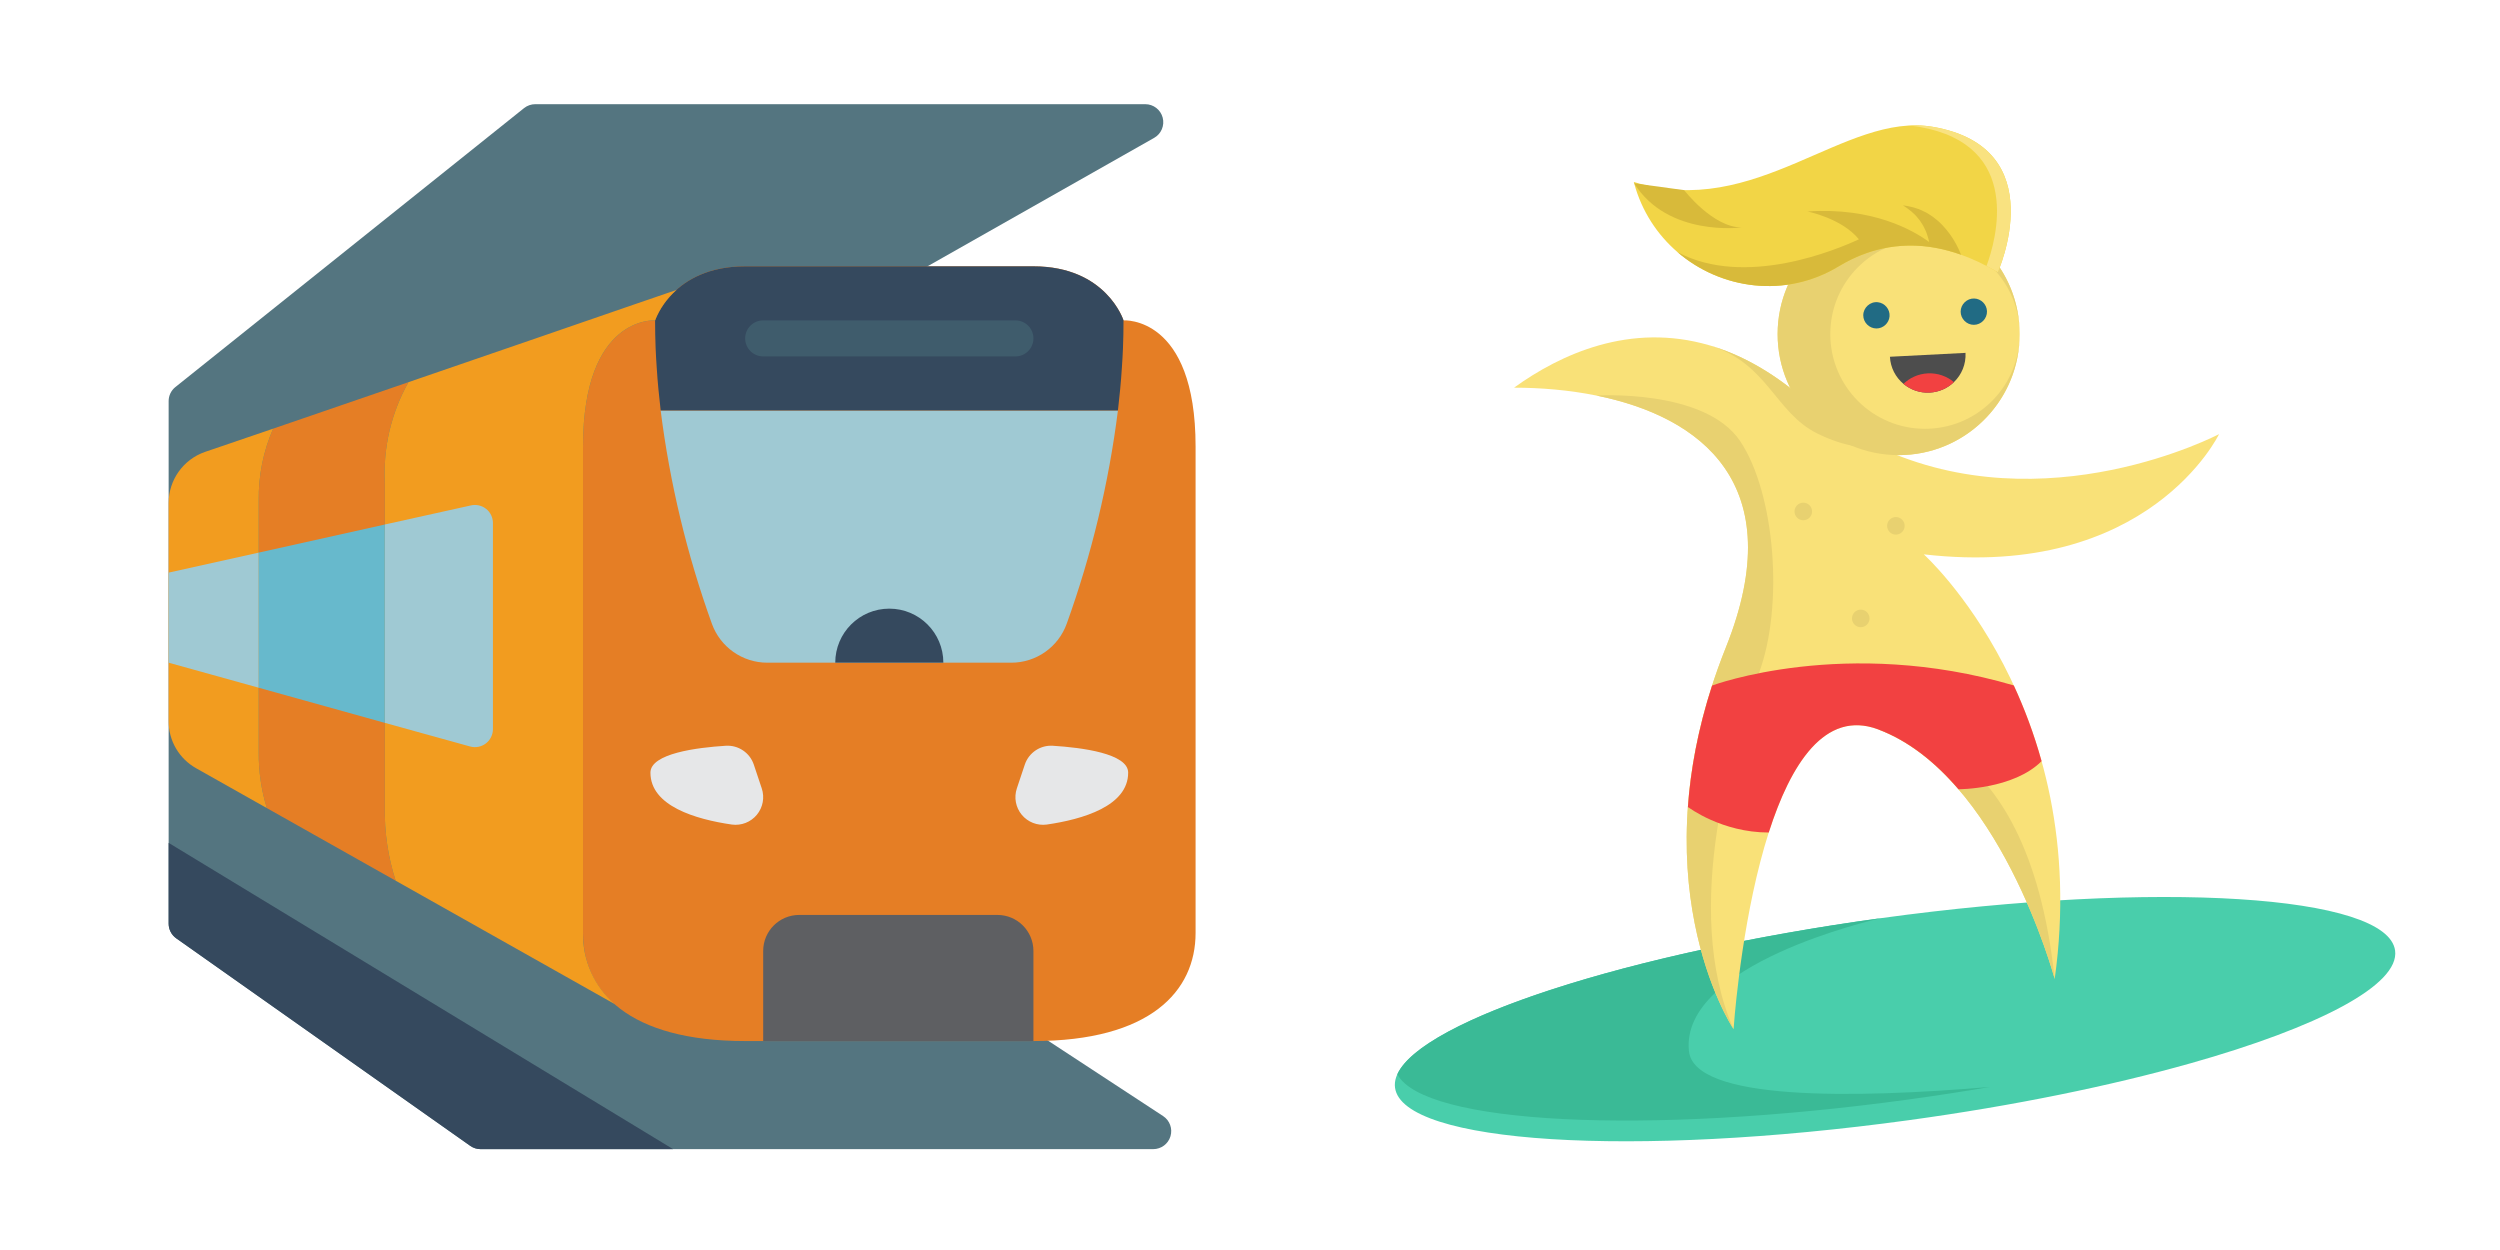 <?xml version="1.0" encoding="UTF-8" standalone="no"?>
<svg
   xmlns:dc="http://purl.org/dc/elements/1.1/"
   xmlns:cc="http://creativecommons.org/ns#"
   xmlns:rdf="http://www.w3.org/1999/02/22-rdf-syntax-ns#"
   xmlns:svg="http://www.w3.org/2000/svg"
   xmlns="http://www.w3.org/2000/svg"
   width="500"
   height="250"
   viewBox="0 0 132.292 66.146"
   version="1.1"
   id="svg8">
  <defs
     id="defs2">
    <rect
       id="rect2909"
       height="20.927"
       width="20.18"
       y="7.1"
       x="9.343" />
    <rect
       id="rect1838"
       height="36.466"
       width="36.466"
       y="11.098"
       x="7.135" />
    <rect
       x="36.784"
       y="5.919"
       width="39.32"
       height="36.784"
       id="rect8007" />
    <rect
       x="5.708"
       y="18.18"
       width="32.133"
       height="24.522"
       id="rect7100" />
    <rect
       x="65.957"
       y="3.382"
       width="49.045"
       height="48.622"
       id="rect5371" />
    <rect
       x="33.262"
       y="1.89"
       width="32.128"
       height="25.608"
       id="rect952" />
    <rect
       x="23.718"
       y="3.024"
       width="21.45"
       height="20.127"
       id="rect946" />
    <rect
       id="rect4359"
       height="25.608"
       width="32.128"
       y="1.89"
       x="33.262" />
    <rect
       id="rect7340"
       height="24.522"
       width="32.133"
       y="18.18"
       x="5.708" />
  </defs>
  <g
     transform="matrix(0.108,0,0,0.108,8.447,5.513)"
     id="g3449">
    <g
       id="g3374">
	<path
   style="fill:#547580"
   d="M 251.586,150.069 487.283,16.508 c 3.487,-1.976 5.205,-6.054 4.183,-9.93 C 490.444,2.701 486.939,0 482.931,0 H 184.064 c -2.005,-0.001 -3.951,0.681 -5.517,1.933 L 7.724,138.593 c -2.093,1.676 -3.311,4.213 -3.31,6.894 v 256 c -10e-4,2.868 1.392,5.557 3.734,7.212 l 144.049,101.685 c 1.488,1.05 3.264,1.614 5.085,1.615 h 329.551 c 3.901,-0.003 7.337,-2.565 8.452,-6.303 1.116,-3.738 -0.354,-7.764 -3.615,-9.905 L 260.414,344.276 Z"
   id="path3334" />

	<path
   style="fill:#35495e"
   d="m 251.586,512 h -94.305 c -1.821,-10e-4 -3.597,-0.565 -5.085,-1.615 L 8.148,408.717 C 5.803,407.06 4.41,404.367 4.414,401.496 v -39.565 z"
   id="path3336" />

	<path
   style="fill:#e57e25"
   d="m 472.276,105.931 c 0,0 -8.404,-26.483 -44.138,-26.483 H 286.897 c -35.734,0 -44.138,26.483 -44.138,26.483 0,0 -35.31,-2.525 -35.31,61.793 v 238.345 c 0,28.584 22.281,52.966 79.448,52.966 h 141.241 c 57.167,0 79.448,-24.382 79.448,-52.966 V 167.724 c 0,-64.318 -35.31,-61.793 -35.31,-61.793 z"
   id="path3338" />

	<g
   id="g3344">
		<path
   style="fill:#e6e7e8"
   d="m 423.901,323.602 -3.884,11.626 c -1.492,4.438 -0.586,9.332 2.396,12.941 2.982,3.609 7.618,5.422 12.257,4.793 17.655,-2.569 39.883,-9.057 39.883,-25.432 0,-9.419 -22.89,-12.297 -36.873,-13.171 -6.16,-0.411 -11.822,3.387 -13.779,9.243 z"
   id="path3340" />

		<path
   style="fill:#e6e7e8"
   d="m 291.134,323.602 3.884,11.626 c 1.492,4.438 0.586,9.332 -2.396,12.941 -2.982,3.609 -7.618,5.422 -12.257,4.793 -17.655,-2.569 -39.883,-9.057 -39.883,-25.432 0,-9.419 22.89,-12.297 36.873,-13.171 6.159,-0.411 11.821,3.387 13.779,9.243 z"
   id="path3342" />

	</g>

	<path
   style="fill:#9fc9d3"
   d="m 469.539,150.069 c -4.492,35.626 -12.9,70.648 -25.07,104.43 -4.104,11.489 -14.988,19.158 -27.189,19.156 H 297.754 c -12.2,0.002 -23.085,-7.666 -27.189,-19.156 -12.17,-33.783 -20.578,-68.804 -25.07,-104.43 z"
   id="path3346" />

	<g
   id="g3352">
		<path
   style="fill:#35495e"
   d="m 472.276,105.931 c 0,4.59 -0.088,9.092 -0.265,13.594 -0.177,3.178 -0.265,6.356 -0.53,9.446 -0.441,7.15 -1.148,14.212 -1.942,21.098 H 245.495 c -0.794,-6.886 -1.501,-13.948 -1.942,-21.098 -0.265,-3.09 -0.353,-6.268 -0.53,-9.446 -0.177,-4.502 -0.265,-9.004 -0.265,-13.594 0,0 8.386,-26.483 44.138,-26.483 h 141.241 c 35.753,0 44.139,26.483 44.139,26.483 z"
   id="path3348" />

		<path
   style="fill:#35495e"
   d="m 331.034,273.655 c 0,-14.626 11.857,-26.483 26.483,-26.483 14.626,0 26.483,11.857 26.483,26.483 z"
   id="path3350" />

	</g>

	<path
   style="fill:#e57e25"
   d="m 110.345,344.276 c -0.249,12.274 1.541,24.505 5.297,36.193 L 52.525,344.894 c -2.698,-8.778 -4.038,-17.917 -3.972,-27.101 V 194.207 c -0.185,-12.11 2.223,-24.119 7.062,-35.222 L 121.91,136.21 c -8.414,14.972 -12.423,32.017 -11.564,49.17 v 158.896 z"
   id="path3354" />

	<g
   id="g3360">
		<path
   style="fill:#f29c1f"
   d="m 253.263,91.012 c -4.64,4.065 -8.241,9.18 -10.505,14.919 0,0 -35.31,-2.56 -35.31,61.793 v 238.345 c -0.222,13.347 5.465,26.109 15.537,34.869 L 115.642,380.469 c -3.756,-11.688 -5.546,-23.919 -5.297,-36.193 V 185.379 c -0.859,-17.152 3.15,-34.198 11.564,-49.17 l 66.737,-22.952 43.255,-14.919 z"
   id="path3356" />

		<path
   style="fill:#f29c1f"
   d="m 48.552,317.793 c -0.066,9.183 1.274,18.323 3.972,27.101 L 17.92,325.385 C 9.571,320.724 4.402,311.907 4.414,302.345 V 195.443 C 4.413,184.142 11.57,174.08 22.246,170.373 l 33.368,-11.388 c -4.839,11.103 -7.247,23.112 -7.062,35.222 z"
   id="path3358" />

	</g>

	<g
   id="g3366">
		<path
   style="fill:#9fc9d3"
   d="M 163.31,205.241 V 306.14 c 0.02,2.773 -1.265,5.395 -3.469,7.078 -2.204,1.684 -5.071,2.233 -7.742,1.484 l -41.754,-11.564 v -97.192 l 42.196,-9.357 c 2.624,-0.592 5.374,0.045 7.47,1.729 2.097,1.686 3.311,4.234 3.299,6.923 z"
   id="path3362" />

		<polygon
   style="fill:#9fc9d3"
   points="4.414,273.655 4.414,229.517 48.552,219.719 48.552,285.926 "
   id="polygon3364" />

	</g>

	<polygon
   style="fill:#67b9cc"
   points="48.552,285.926 48.552,219.719 110.345,205.948 110.345,303.139 "
   id="polygon3368" />

	<path
   style="fill:#5e5f62"
   d="m 313.379,397.241 h 97.103 c 9.751,0 17.655,7.904 17.655,17.655 v 44.138 H 295.724 v -44.138 c 0,-9.75 7.905,-17.655 17.655,-17.655 z"
   id="path3370" />

	<path
   style="fill:#3f5c6c"
   d="M 419.31,123.586 H 295.724 c -4.875,0 -8.828,-3.952 -8.828,-8.828 0,-4.876 3.952,-8.828 8.828,-8.828 H 419.31 c 4.875,0 8.828,3.952 8.828,8.828 0,4.876 -3.952,8.828 -8.828,8.828 z"
   id="path3372" />

</g>
    <g
       id="g3376">
</g>
    <g
       id="g3378">
</g>
    <g
       id="g3380">
</g>
    <g
       id="g3382">
</g>
    <g
       id="g3384">
</g>
    <g
       id="g3386">
</g>
    <g
       id="g3388">
</g>
    <g
       id="g3390">
</g>
    <g
       id="g3392">
</g>
    <g
       id="g3394">
</g>
    <g
       id="g3396">
</g>
    <g
       id="g3398">
</g>
    <g
       id="g3400">
</g>
    <g
       id="g3402">
</g>
    <g
       id="g3404">
</g>
  </g>
  <g
     transform="matrix(0.105,0,0,0.105,73.401,6.634)"
     id="g3660">
    <path
       style="fill:#49ceab"
       d="m 404.7,472.751 c 0,0 -0.024,0 -0.072,0.012 -39.819,11.234 -88.579,21.309 -141.635,28.585 C 123.806,520.462 7.848,513.15 3.999,485.023 c -3.861,-28.115 105.798,-66.389 244.936,-85.49 0.048,-0.012 0.072,-0.012 0.072,-0.012 139.186,-19.102 255.144,-11.801 258.993,16.325 2.389,17.388 -38.685,38.673 -103.3,56.905 z"
       id="path3536" />
    <path
       style="fill:#3aba96"
       d="m 303.896,484.598 c -13.273,2.268 -26.944,4.38 -40.905,6.299 -133.008,18.268 -244.803,12.392 -257.823,-12.706 12.465,-27.21 115.608,-61.068 243.765,-78.661 -3.005,0.676 -101.37,23.035 -96.821,66.993 2.607,25.158 82.535,23.939 151.784,18.075 z"
       id="path3538" />
    <path
       style="fill:#f9e178"
       d="m 270.484,216.193 c 0,0 85.14,76.706 65.967,213.985 l -0.012,-0.024 c -0.422,-1.581 -28.091,-102.926 -88.966,-125.756 -61.358,-23.011 -72.857,151.095 -72.857,151.095 0,-0.012 -0.012,-0.012 -0.012,-0.024 -1.062,-1.605 -50.027,-77.032 -3.825,-192.483 32.941,-82.353 -12.959,-116.236 -65.267,-126.818 -13.852,-2.799 -28.151,-3.97 -41.545,-3.97 23.433,-16.893 58.51,-33.062 98.498,-21.345 0.06,0.012 0.109,0.036 0.169,0.048 14.926,4.404 30.54,12.694 46.492,26.293 12.525,10.679 25.46,18.824 38.48,24.929 h 0.012 c 84.211,39.505 171.656,-6.516 171.656,-6.516 0,0 -35.269,73.63 -148.79,60.586 z"
       id="path3540" />
    <g
       id="g3546">
	<path
   style="fill:#e8d170"
   d="m 187.359,276.115 c -12.597,33.508 -39.421,118.492 -12.754,179.355 -1.062,-1.605 -50.027,-77.032 -3.825,-192.483 32.941,-82.353 -12.959,-116.236 -65.267,-126.818 0,0 54.769,-3.523 72.459,23.023 17.7,26.546 21.984,83.415 9.387,116.923 z"
   id="path3542" />

	<path
   style="fill:#e8d170"
   d="m 336.451,430.179 -0.012,-0.024 c -0.422,-1.581 -28.091,-102.926 -88.966,-125.756 0,0 74.921,-6.576 88.978,125.78 z"
   id="path3544" />

</g>
    <path
       style="fill:#f24141"
       d="m 329.841,320.425 c -14.262,14.262 -41.882,14.154 -41.882,14.154 -11.354,-13.237 -24.821,-24.302 -40.483,-30.178 -26.872,-10.075 -44.175,17.641 -55.143,51.982 -23.735,0 -40.459,-12.706 -40.459,-12.706 h -0.29 c 1.327,-18.582 5.008,-39.131 12.199,-61.37 l 0.145,-0.048 c 0,0 67.053,-24.977 151.904,0 5.237,11.344 10.087,24.074 14.009,38.166 z"
       id="path3548" />
    <circle
       style="fill:#f9e178"
       cx="257.799"
       cy="105.195"
       r="60.996"
       id="circle3550" />
    <path
       style="fill:#e8d170"
       d="m 271.076,152.918 c -26.355,0 -47.721,-21.366 -47.721,-47.721 0,-26.355 21.366,-47.721 47.721,-47.721 25.532,0 46.381,20.051 47.66,45.266 -1.291,-32.545 -28.07,-58.539 -60.933,-58.539 -33.687,0 -60.994,27.309 -60.994,60.994 0,33.687 27.309,60.994 60.994,60.994 32.863,0 59.642,-25.992 60.933,-58.539 -1.279,25.216 -22.128,45.266 -47.66,45.266 z"
       id="path3552" />
    <g
       id="g3558">
	<path
   style="fill:#216b84"
   d="m 246.605,102.359 c -3.602,0 -6.64,-3.041 -6.637,-6.637 0.004,-3.873 3.481,-7.021 7.336,-6.599 3.54,0.387 6.218,3.592 5.91,7.157 -0.293,3.389 -3.199,6.079 -6.609,6.079 z"
   id="path3554" />

	<path
   style="fill:#216b84"
   d="m 295.689,100.525 c -3.607,0 -6.635,-3.031 -6.637,-6.637 -0.001,-3.69 3.171,-6.76 6.86,-6.632 3.453,0.119 6.295,2.961 6.407,6.414 0.12,3.696 -2.926,6.855 -6.63,6.855 z"
   id="path3556" />

</g>
    <path
       style="fill:#4d4d4d"
       d="m 291.504,114.655 c 0.302,5.756 -1.991,11.041 -5.84,14.745 -3.198,3.065 -7.469,5.032 -12.235,5.285 -4.995,0.253 -9.641,-1.436 -13.201,-4.416 -3.934,-3.282 -6.54,-8.133 -6.818,-13.659 z"
       id="path3560" />
    <path
       style="fill:#f24141"
       d="m 285.663,129.4 c -3.198,3.065 -7.469,5.032 -12.235,5.285 -4.995,0.253 -9.641,-1.436 -13.201,-4.416 3.186,-3.065 7.457,-5.032 12.223,-5.285 5.008,-0.254 9.654,1.435 13.213,4.416 z"
       id="path3562" />
    <path
       style="fill:#f2d546"
       d="m 307.769,74.015 c -6.407,-3.813 -12.573,-6.709 -18.486,-8.808 -4.259,-1.52 -8.386,-2.63 -12.368,-3.379 -1.11,-0.217 -2.208,-0.398 -3.294,-0.555 -9.798,-1.388 -18.739,-0.627 -26.824,1.508 -1.762,0.471 -3.487,1.002 -5.164,1.593 -5.032,1.762 -9.689,4.054 -13.961,6.637 -26.932,16.35 -59.511,11.644 -81.34,-7.155 -0.012,0 -0.012,-0.012 -0.024,-0.012 -10.136,-8.736 -17.955,-20.513 -21.804,-34.643 -0.121,-0.446 -0.181,-0.688 -0.181,-0.688 61.539,19.306 106.185,-35.524 150.831,-27.753 60.863,10.594 32.615,73.255 32.615,73.255 z"
       id="path3564" />
    <path
       style="fill:#f9e280"
       d="m 275.154,0.76 c -4.18,-0.728 -8.361,-0.906 -12.555,-0.648 1.873,0.116 3.745,0.322 5.617,0.648 52.628,9.161 38.631,57.243 33.879,70.09 1.871,0.979 3.761,2.026 5.675,3.165 -10e-4,0 28.247,-62.661 -32.616,-73.255 z"
       id="path3566" />
    <g
       id="g3572">
	<path
   style="fill:#d8ba3a"
   d="m 178.66,51.441 c -14.48,0 -28.962,-18.797 -28.962,-18.797 L 124.505,29.199 C 141.54,56.43 178.66,51.441 178.66,51.441 Z"
   id="path3568" />

	<path
   style="fill:#d8ba3a"
   d="m 286.81,59.909 c -1.919,-3.572 -4.296,-6.878 -7.059,-9.726 -0.724,-0.7 -1.376,-1.424 -2.136,-2.063 l -2.293,-1.834 c -0.76,-0.591 -1.629,-1.086 -2.425,-1.605 l -1.207,-0.748 -1.303,-0.615 c -3.33,-1.774 -7.011,-2.51 -10.437,-3.041 2.956,1.955 5.683,3.982 7.674,6.624 l 0.784,0.929 0.664,1.014 c 0.422,0.688 0.881,1.315 1.255,2.015 l 1.026,2.112 c 0.338,0.688 0.555,1.46 0.833,2.172 0.41,1.195 0.748,2.413 1.001,3.644 -7.964,-5.852 -28.428,-17.665 -61.346,-15.385 0,0 17.267,3.367 25.932,14.01 -10.674,4.993 -57.329,24.767 -91.44,6.442 21.828,18.799 54.407,23.505 81.34,7.155 4.271,-2.582 8.929,-4.875 13.961,-6.637 0.736,-0.259 1.484,-0.502 2.237,-0.738 0.237,-0.074 0.474,-0.146 0.713,-0.218 0.544,-0.164 1.093,-0.321 1.645,-0.473 8.227,-2.256 17.365,-3.091 27.393,-1.672 1.086,0.157 2.184,0.338 3.294,0.555 3.982,0.748 8.109,1.858 12.368,3.379 -0.725,-1.82 -1.569,-3.582 -2.474,-5.296 z"
   id="path3570" />

</g>
    <g
       id="g3582">
	<path
   style="fill:#e8d170"
   d="m 247.606,162.124 c -4.839,0.591 -15.795,0.652 -31.023,-6.95 -20.911,-10.462 -24.869,-35.137 -53.466,-44.115 -0.169,-0.048 -0.326,-0.109 -0.483,-0.157 14.926,4.404 30.54,12.694 46.492,26.293 12.525,10.678 25.46,18.823 38.48,24.929 z"
   id="path3574" />

	<circle
   style="fill:#e8d170"
   cx="209.75"
   cy="194.582"
   r="4.425"
   id="circle3576" />

	<circle
   style="fill:#e8d170"
   cx="256.411"
   cy="201.822"
   r="4.425"
   id="circle3578" />

	<circle
   style="fill:#e8d170"
   cx="238.71"
   cy="248.483"
   r="4.425"
   id="circle3580" />

</g>
    <g
       id="g3584">
</g>
    <g
       id="g3586">
</g>
    <g
       id="g3588">
</g>
    <g
       id="g3590">
</g>
    <g
       id="g3592">
</g>
    <g
       id="g3594">
</g>
    <g
       id="g3596">
</g>
    <g
       id="g3598">
</g>
    <g
       id="g3600">
</g>
    <g
       id="g3602">
</g>
    <g
       id="g3604">
</g>
    <g
       id="g3606">
</g>
    <g
       id="g3608">
</g>
    <g
       id="g3610">
</g>
    <g
       id="g3612">
</g>
  </g>
</svg>

